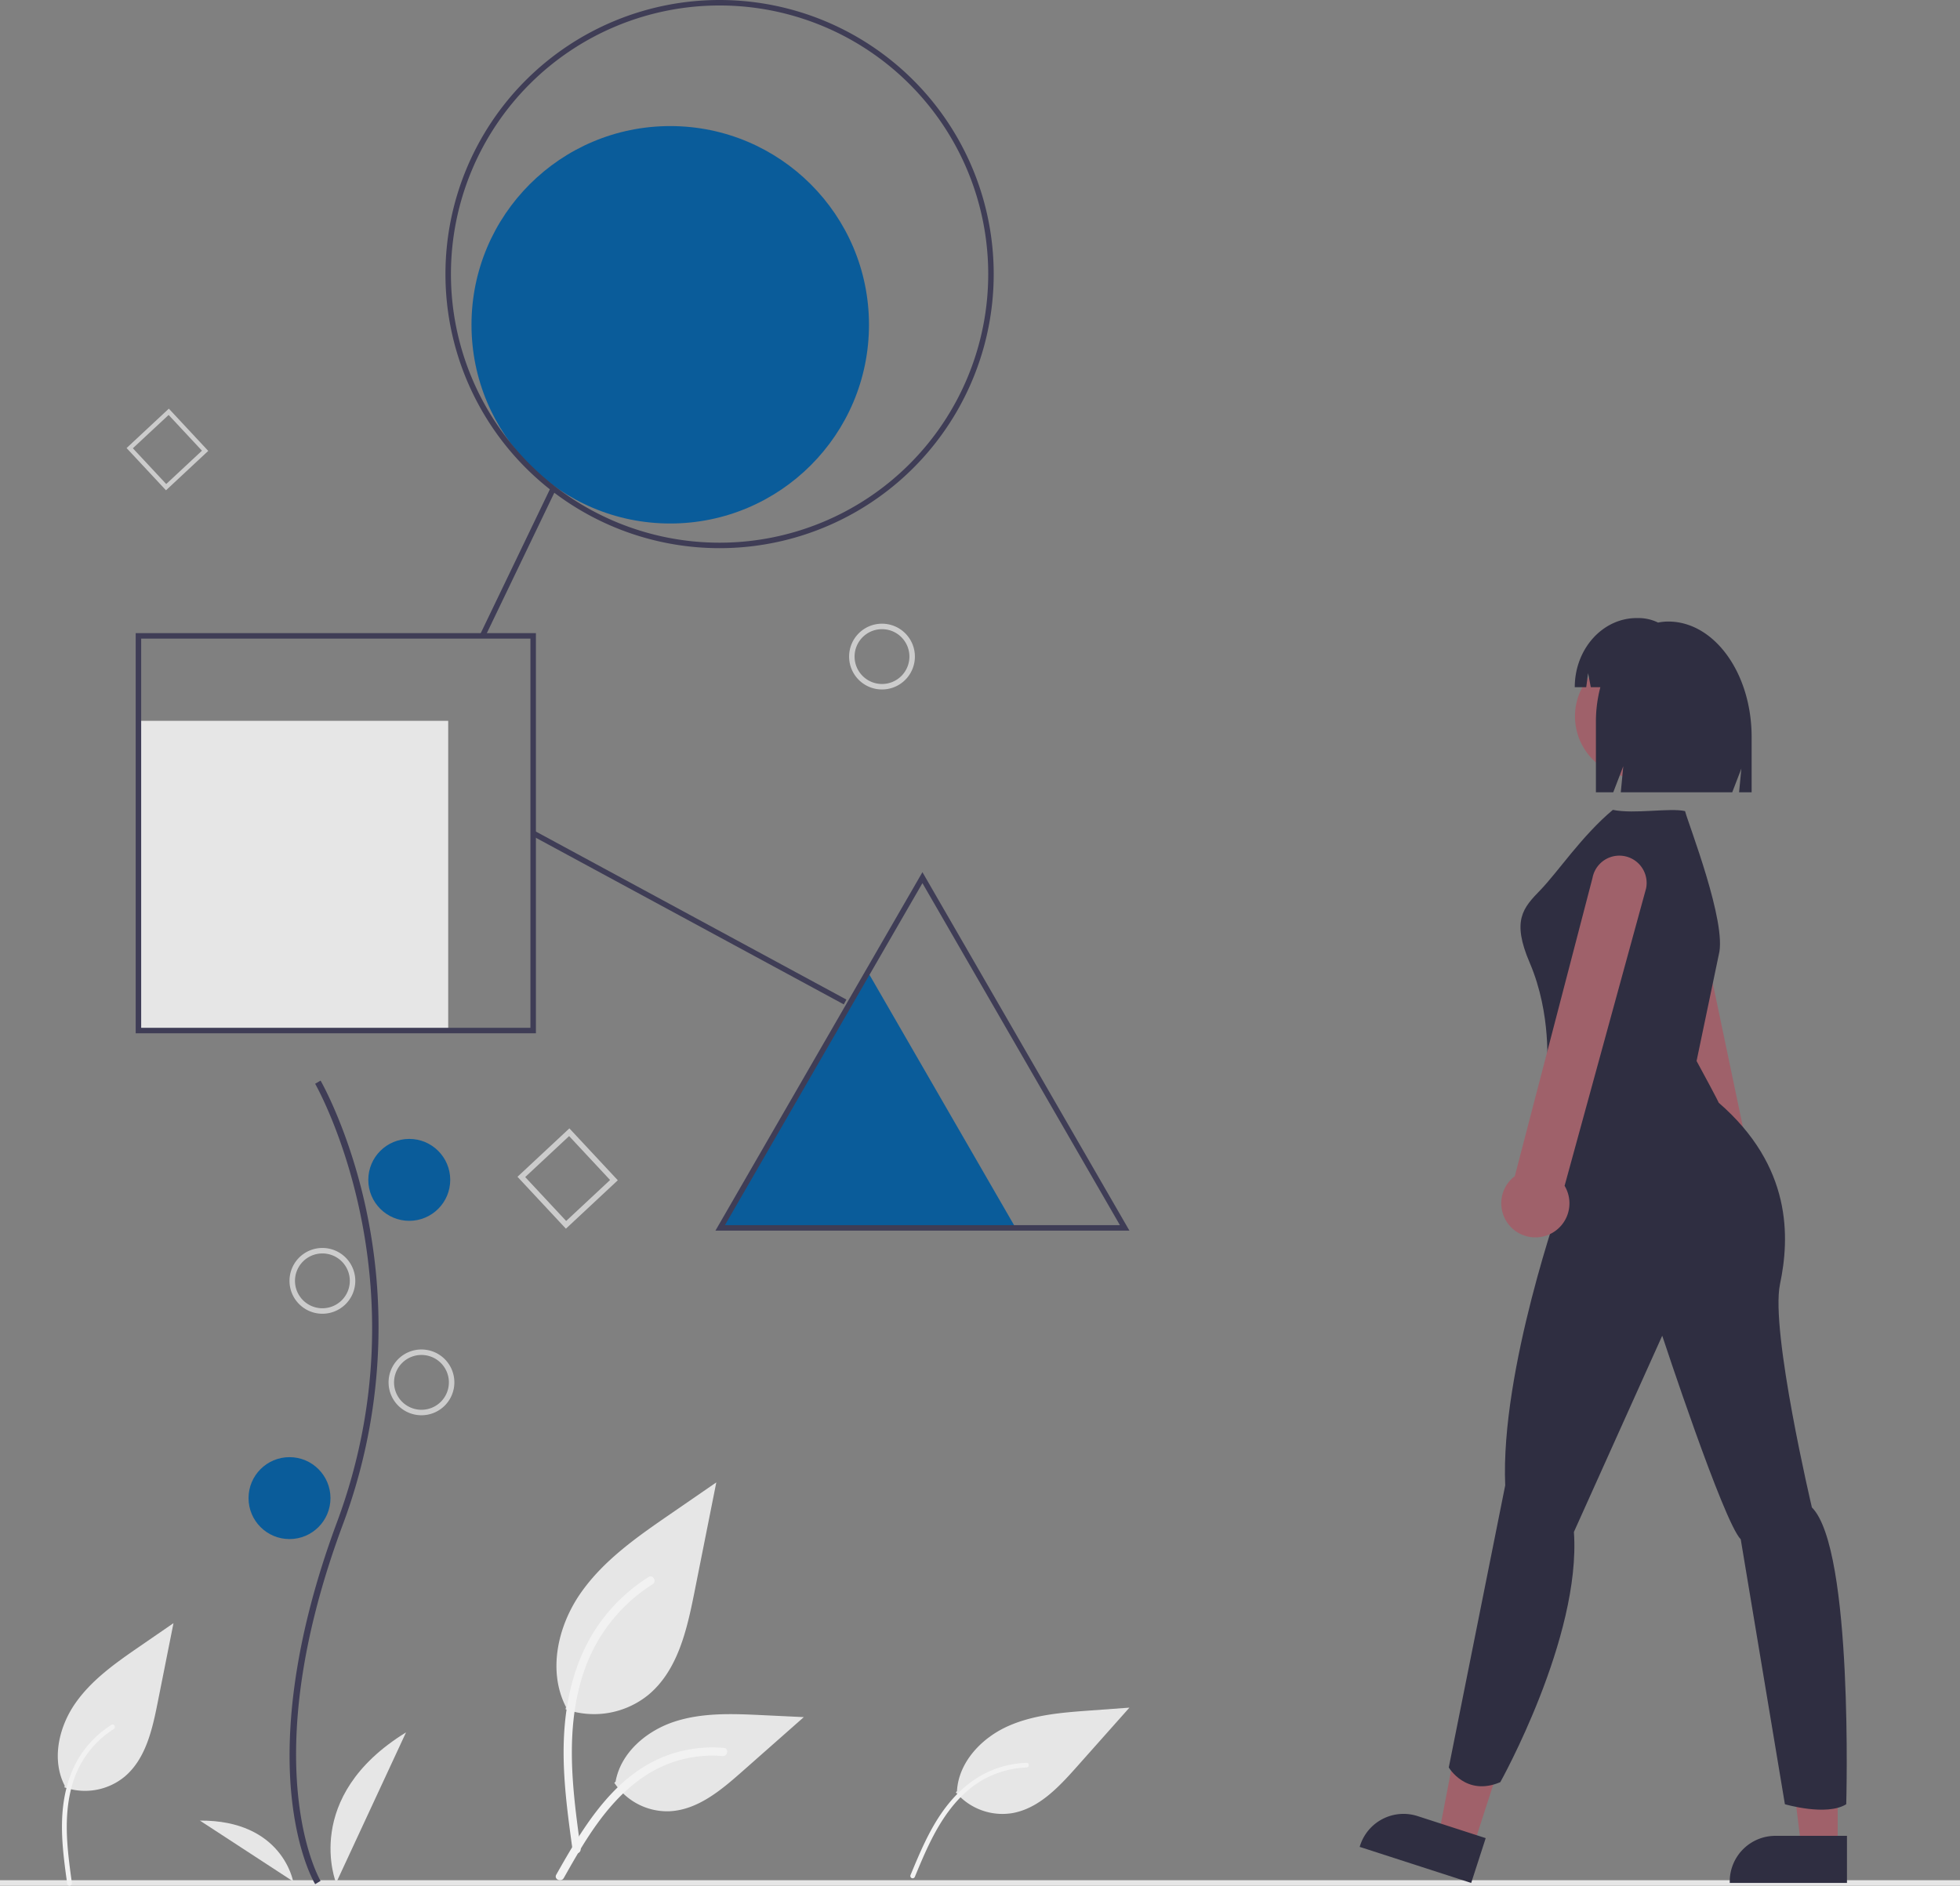 <svg xmlns="http://www.w3.org/2000/svg" id="afd0364f-65b6-4dc4-9dea-f53690e830e8" data-name="Layer 1" viewBox="0 0 715 688" class="injected-svg ClassicGrid__ImageFile-sc-td9pmq-4 fNAcXv grid_media" xmlns:xlink="http://www.w3.org/1999/xlink"><rect x="0" y="0" width="715" height="688" fill="#808080" stroke="none"/><path id="bec063ed-0fa9-413a-bd83-d8526fa41b8c-1404" data-name="Path 421" d="M558.771,460.481l26.945,46.669,26.944,46.669h-107.777l26.944-46.669Z" transform="translate(-242.16 -105.819)" fill="#0a5c9a"></path><rect id="aa6e6c0d-ca3b-4989-ae08-5d6fb21b7d28" data-name="Rectangle 48" x="50.5" y="263" width="113" height="113" fill="#e6e6e6"></rect><circle id="e644b8cb-fae5-4de8-b33a-50bfc45133bc" data-name="Ellipse 68" cx="244.5" cy="118.5" r="72.5" fill="#0a5c9a"></circle><path id="a646102d-3f95-413e-a731-a5030e030d8b-1405" data-name="Path 422" d="M551.91,345.375a12,12,0,1,1,12,12A12,12,0,0,1,551.91,345.375Zm2,0a10,10,0,1,0,10-10A10,10,0,0,0,553.91,345.375Z" transform="translate(-242.16 -105.819)" fill="#ccc"></path><path id="a7867f82-9da8-49b7-a62f-5fc2df52f7dd-1406" data-name="Path 423" d="M448.596,554.112l-17.664-18.938,18.938-17.664,17.664,18.938Zm-14.848-18.84,14.946,16.024,16.024-14.946-14.946-16.024Z" transform="translate(-242.16 -105.819)" fill="#ccc"></path><path id="abfd432a-addf-48b7-a638-56871f84cdda-1407" data-name="Path 424" d="M302.71,284.706l-14.376-15.413,15.417-14.374,14.376,15.413Zm-12.085-15.333,12.169,13.046,13.042-12.165-12.165-13.042Z" transform="translate(-242.16 -105.819)" fill="#ccc"></path><path id="b4b6c2e3-9a65-466b-808f-faa311f7d0ed-1408" data-name="Path 425" d="M504.66,305.819a100,100,0,1,1,100-100A100,100,0,0,1,504.66,305.819Zm0-198a98,98,0,1,0,98,98A98,98,0,0,0,504.66,107.819Z" transform="translate(-242.16 -105.819)" fill="#3f3d56"></path><rect id="f21400a3-3aa1-44f2-adc5-de8006399ef9" data-name="Rectangle 50" x="401.262" y="309.937" width="59.647" height="2" transform="translate(-278.038 459.012) rotate(-64.336)" fill="#3f3d56"></rect><rect id="fdf13e27-5b88-4b47-a548-6eba64ef8ea7" data-name="Rectangle 51" x="492.555" y="375.916" width="2" height="129.383" transform="translate(-371.017 559.141) rotate(-61.578)" fill="#3f3d56"></rect><path id="ec996080-b25c-43f9-95b1-17d83c771fa1-1409" data-name="Path 426" d="M437.66,482.819h-146v-146h146Zm-144-2h142v-142h-142Z" transform="translate(-242.16 -105.819)" fill="#3f3d56"></path><path id="e64eb5c0-2762-4bb4-99c9-e384d48b09ae-1410" data-name="Path 427" d="M654.17,554.819h-151.019l75.509-130.786Zm-147.555-2h144.09l-72.045-124.786Z" transform="translate(-242.16 -105.819)" fill="#3f3d56"></path><rect id="b99807fe-d1e7-4c81-968c-d37ef9c7f61f" data-name="Rectangle 53" y="686" width="715" height="2" fill="#e6e6e6"></rect><path id="af6ca119-d97b-47e3-8175-f2ef9a50390c-1411" data-name="Path 438" d="M448.462,729.45a31.406,31.406,0,0,0,30.327-5.342c10.622-8.916,13.953-23.6,16.662-37.2l8.015-40.228-16.78,11.554c-12.068,8.309-24.407,16.885-32.762,28.92s-12,28.465-5.289,41.488" transform="translate(-242.16 -105.819)" fill="#e6e6e6"></path><path id="af7a4949-e0bd-4368-90b0-825d65eef9dd-1412" data-name="Path 439" d="M451.053,780.954c-2.112-15.387-4.285-30.973-2.8-46.525,1.316-13.812,5.53-27.3,14.109-38.364a63.819,63.819,0,0,1,16.374-14.838c1.637-1.033,3.144,1.561,1.514,2.59a60.672,60.672,0,0,0-24,28.956c-5.225,13.289-6.064,27.776-5.164,41.893.544,8.537,1.7,17.018,2.861,25.489a1.554,1.554,0,0,1-1.048,1.845,1.509,1.509,0,0,1-1.845-1.048Z" transform="translate(-242.16 -105.819)" fill="#f2f2f2"></path><path id="aa567de9-de23-4828-818f-c81c945c4442-1413" data-name="Path 440" d="M590.854,759.76a22.263,22.263,0,0,0,20.462,7.606c9.693-1.644,17-9.432,23.529-16.778l19.325-21.728-14.4,1.05c-10.359.755-20.98,1.575-30.4,5.94s-17.546,13.1-18.109,23.476" transform="translate(-242.16 -105.819)" fill="#e6e6e6"></path><path id="fe38c075-c327-4996-87fc-6abec6d8ced7-1414" data-name="Path 441" d="M574.27,790.06c3.4-8.175,6.821-16.464,12.033-23.683,4.628-6.412,10.589-11.83,18-14.8a36.378,36.378,0,0,1,12.328-2.575c1.1-.036,1.1,1.674,0,1.71a34.579,34.579,0,0,0-20.146,7.319c-6.4,5.028-10.988,11.909-14.615,19.109-2.193,4.354-4.071,8.857-5.94,13.357a.886.886,0,0,1-1.047.605.86.86,0,0,1-.605-1.047Z" transform="translate(-242.16 -105.819)" fill="#f2f2f2"></path><path id="ae9d33bb-edce-455d-ba46-f884f02ee286-1415" data-name="Path 442" d="M466.255,756.264a23.119,23.119,0,0,0,20.144,10.4c10.2-.484,18.7-7.6,26.351-14.358l22.635-19.985-14.98-.717c-10.773-.516-21.824-1-32.085,2.326s-19.724,11.318-21.6,21.939" transform="translate(-242.16 -105.819)" fill="#e6e6e6"></path><path id="f4a10cc1-a745-4bdf-8c47-a58c703e8c56-1416" data-name="Path 443" d="M445.083,789.799c10.168-17.991,21.961-37.986,43.035-44.377a48.022,48.022,0,0,1,18.1-1.869c1.922.166,1.442,3.128-.476,2.963a44.614,44.614,0,0,0-28.886,7.642c-8.145,5.544-14.487,13.252-19.854,21.425-3.288,5.007-6.233,10.226-9.178,15.438C446.883,792.687,444.131,791.484,445.083,789.799Z" transform="translate(-242.16 -105.819)" fill="#f2f2f2"></path><path id="e6c92f99-e819-44b3-a3ab-322ae3ae9c0f-1417" data-name="Path 461" d="M265.643,757.933a22.728,22.728,0,0,0,21.947-3.866c7.687-6.452,10.1-17.081,12.058-26.924l5.8-29.112-12.143,8.362c-8.733,6.013-17.662,12.219-23.709,20.929s-8.686,20.6-3.828,30.024" transform="translate(-242.16 -105.819)" fill="#e6e6e6"></path><path id="a52ffbd1-05e9-4477-9f5c-0a49e3800732-1418" data-name="Path 462" d="M266.681,793.179c-1.229-8.953-2.493-18.02-1.631-27.069.766-8.036,3.217-15.885,8.209-22.321a37.132,37.132,0,0,1,9.527-8.633c.953-.6,1.829.909.881,1.507a35.3,35.3,0,0,0-13.963,16.847c-3.04,7.732-3.528,16.161-3,24.374.317,4.967.988,9.9,1.665,14.83a.9.9,0,0,1-.61,1.074.878.878,0,0,1-1.074-.61Z" transform="translate(-242.16 -105.819)" fill="#f2f2f2"></path><path id="a0fb9511-7a08-40c5-84ea-69c7b1520cf5-1419" data-name="Path 481" d="M357.136,793.269c-.264-.431-6.485-10.818-8.641-32.388-1.978-19.789-.706-53.144,16.592-99.672,32.772-88.144-7.552-159.264-7.964-159.972l1.989-1.154c.1.18,10.51,18.312,16.656,47.186a205.856,205.856,0,0,1-8.526,114.742c-32.716,87.994-8.393,129.649-8.144,130.06Z" transform="translate(-242.16 -105.819)" fill="#3f3d56"></path><circle id="f311804e-8539-4d4f-8733-0b334c90657a" data-name="Ellipse 75" cx="149.297" cy="430.48" r="14.945" fill="#0a5c9a"></circle><circle id="a6573fda-74df-4cf8-bcdf-8c67e75bc2cf" data-name="Ellipse 78" cx="105.61" cy="546.594" r="14.945" fill="#0a5c9a"></circle><path id="ac75699b-0dec-44f0-aa90-11495e5daa36-1420" data-name="Path 482" d="M364.773,792.821s-12.753-31.391,25.505-54.934Z" transform="translate(-242.16 -105.819)" fill="#e6e6e6"></path><path id="f26d9f94-3dcd-492b-9651-88d3329d1691-1421" data-name="Path 483" d="M349.089,792.25s-3.89-22.374-34-22.182Z" transform="translate(-242.16 -105.819)" fill="#e6e6e6"></path><path id="ecf71195-8595-47d1-9f0d-85506c4dd5f7-1422" data-name="Path 484" d="M383.91,610.183a12,12,0,1,1,12,12A12,12,0,0,1,383.91,610.183Zm2,0a10,10,0,1,0,10-10A10,10,0,0,0,385.91,610.183Z" transform="translate(-242.16 -105.819)" fill="#ccc"></path><path id="a4f0274e-f5b3-4a0e-a250-2f78ed178189-1423" data-name="Path 485" d="M347.77,573.143a12,12,0,1,1,12,12A12,12,0,0,1,347.77,573.143Zm2,0a10,10,0,1,0,10-10A10,10,0,0,0,349.77,573.143Z" transform="translate(-242.16 -105.819)" fill="#ccc"></path><g id="baec859b-4664-4042-84b3-8b12dc19197c" data-name="girl ideation"><path id="a8e8d335-bc79-4a28-94f9-614ba261e126-1424" data-name="Path 486" d="M880.074,544.436a12.45,12.45,0,0,1-10.453,1.922h0a12.438,12.438,0,0,1-8.824-15.217q.065-.243.139-.483a11.991,11.991,0,0,1,.684-1.7l-24.452-109.782a9.958,9.958,0,1,1,19.083-5.7q.031.103.059.206l23.082,110.112a12.424,12.424,0,0,1,.683,20.643Z" transform="translate(-242.16 -105.819)" fill="#9f616a"></path><path id="afd5e353-327d-4eb9-8c44-5bbf6b3b42bc-1425" data-name="Path 487" d="M912.546,779.963h-13.262l-6.31-51.155h19.574Z" transform="translate(-242.16 -105.819)" fill="#a0616a"></path><path id="a5c5e3ad-7ae7-4273-aee0-b8af9012f8eb-1426" data-name="Path 490" d="M915.928,792.819h-42.763v-.541a16.645,16.645,0,0,1,16.643-16.644h26.12Z" transform="translate(-242.16 -105.819)" fill="#2f2e41"></path><path id="bd288028-f7c4-4616-94da-c314ff6508b8-1427" data-name="Path 491" d="M779.585,779.545l-12.618-4.083,9.74-50.613,18.624,6.025Z" transform="translate(-242.16 -105.819)" fill="#a0616a"></path><path id="b1a1bcec-635c-498f-8374-9b61c7fe9f7a-1428" data-name="Path 494" d="M778.847,792.82l-40.684-13.162.166-.515a16.646,16.646,0,0,1,20.959-10.714h0l24.85,8.039Z" transform="translate(-242.16 -105.819)" fill="#2f2e41"></path><circle id="e7e9d44e-3da8-4950-b68f-3fc4466331ff" data-name="Ellipse 82" cx="596.923" cy="261.357" r="22.375" fill="#9f616a"></circle><path id="a5c6c761-247a-4902-a0d4-baf8f46a74e0-1429" data-name="Path 495" d="M869.161,454.155c3.111-11.557-11.137-47.8-12.3-52.4-5.555-1.282-18.426,1.176-26.339-.453-11.25,9.4-20.2,22.828-26.383,29.2-6.431,6.625-10.577,11.116-3.932,26.622,8.055,18.795,6.265,38.484,6.265,38.484l5.37,47.434s-22.375,62.649-20.585,104.714l-20.586,102.921s6.265,10.74,18.795,5.37c0,0,29.535-52.8,26.85-91.289l32.22-71.6s22.375,68.019,28.64,74.284l16.11,96.659s15.215,4.475,22.375,0c0,0,2.685-93.079-12.53-108.294,0,0-15.215-64.439-11.635-81.444s4.475-42.959-22.375-66.229c0,0,.27.123-8.055-15.215Z" transform="translate(-242.16 -105.819)" fill="#2f2e41"></path><path id="af145ef0-0255-4739-8879-297ab98a0d16-1430" data-name="Path 496" d="M850.755,332.592h0a19.361,19.361,0,0,0-3.737.372,16.379,16.379,0,0,0-7.135-1.644h-.648c-12.486,0-22.607,11.3-22.607,25.235h4.184l.676-5.143.99,5.143h3.485a49.325,49.325,0,0,0-1.619,12.643v25.686h6.325l3.662-9.517-.916,9.517h40.658l3.329-8.652-.832,8.652h4.578v-20.169C881.147,351.451,867.54,332.592,850.755,332.592Z" transform="translate(-242.16 -105.819)" fill="#2f2e41"></path><path id="ea9385fa-bd74-4f9e-87fe-47e8c2aeba8a-1431" data-name="Path 497" d="M804.103,557.149a12.449,12.449,0,0,1-10.178-3.061h0a12.438,12.438,0,0,1-.907-17.567q.17-.189.348-.37a11.992,11.992,0,0,1,1.386-1.2l28.351-108.836a9.958,9.958,0,0,1,19.583,3.626q-.021.112-.044.224l-29.727,108.506a12.424,12.424,0,0,1-8.812,18.678Z" transform="translate(-242.16 -105.819)" fill="#9f616a"></path></g></svg>